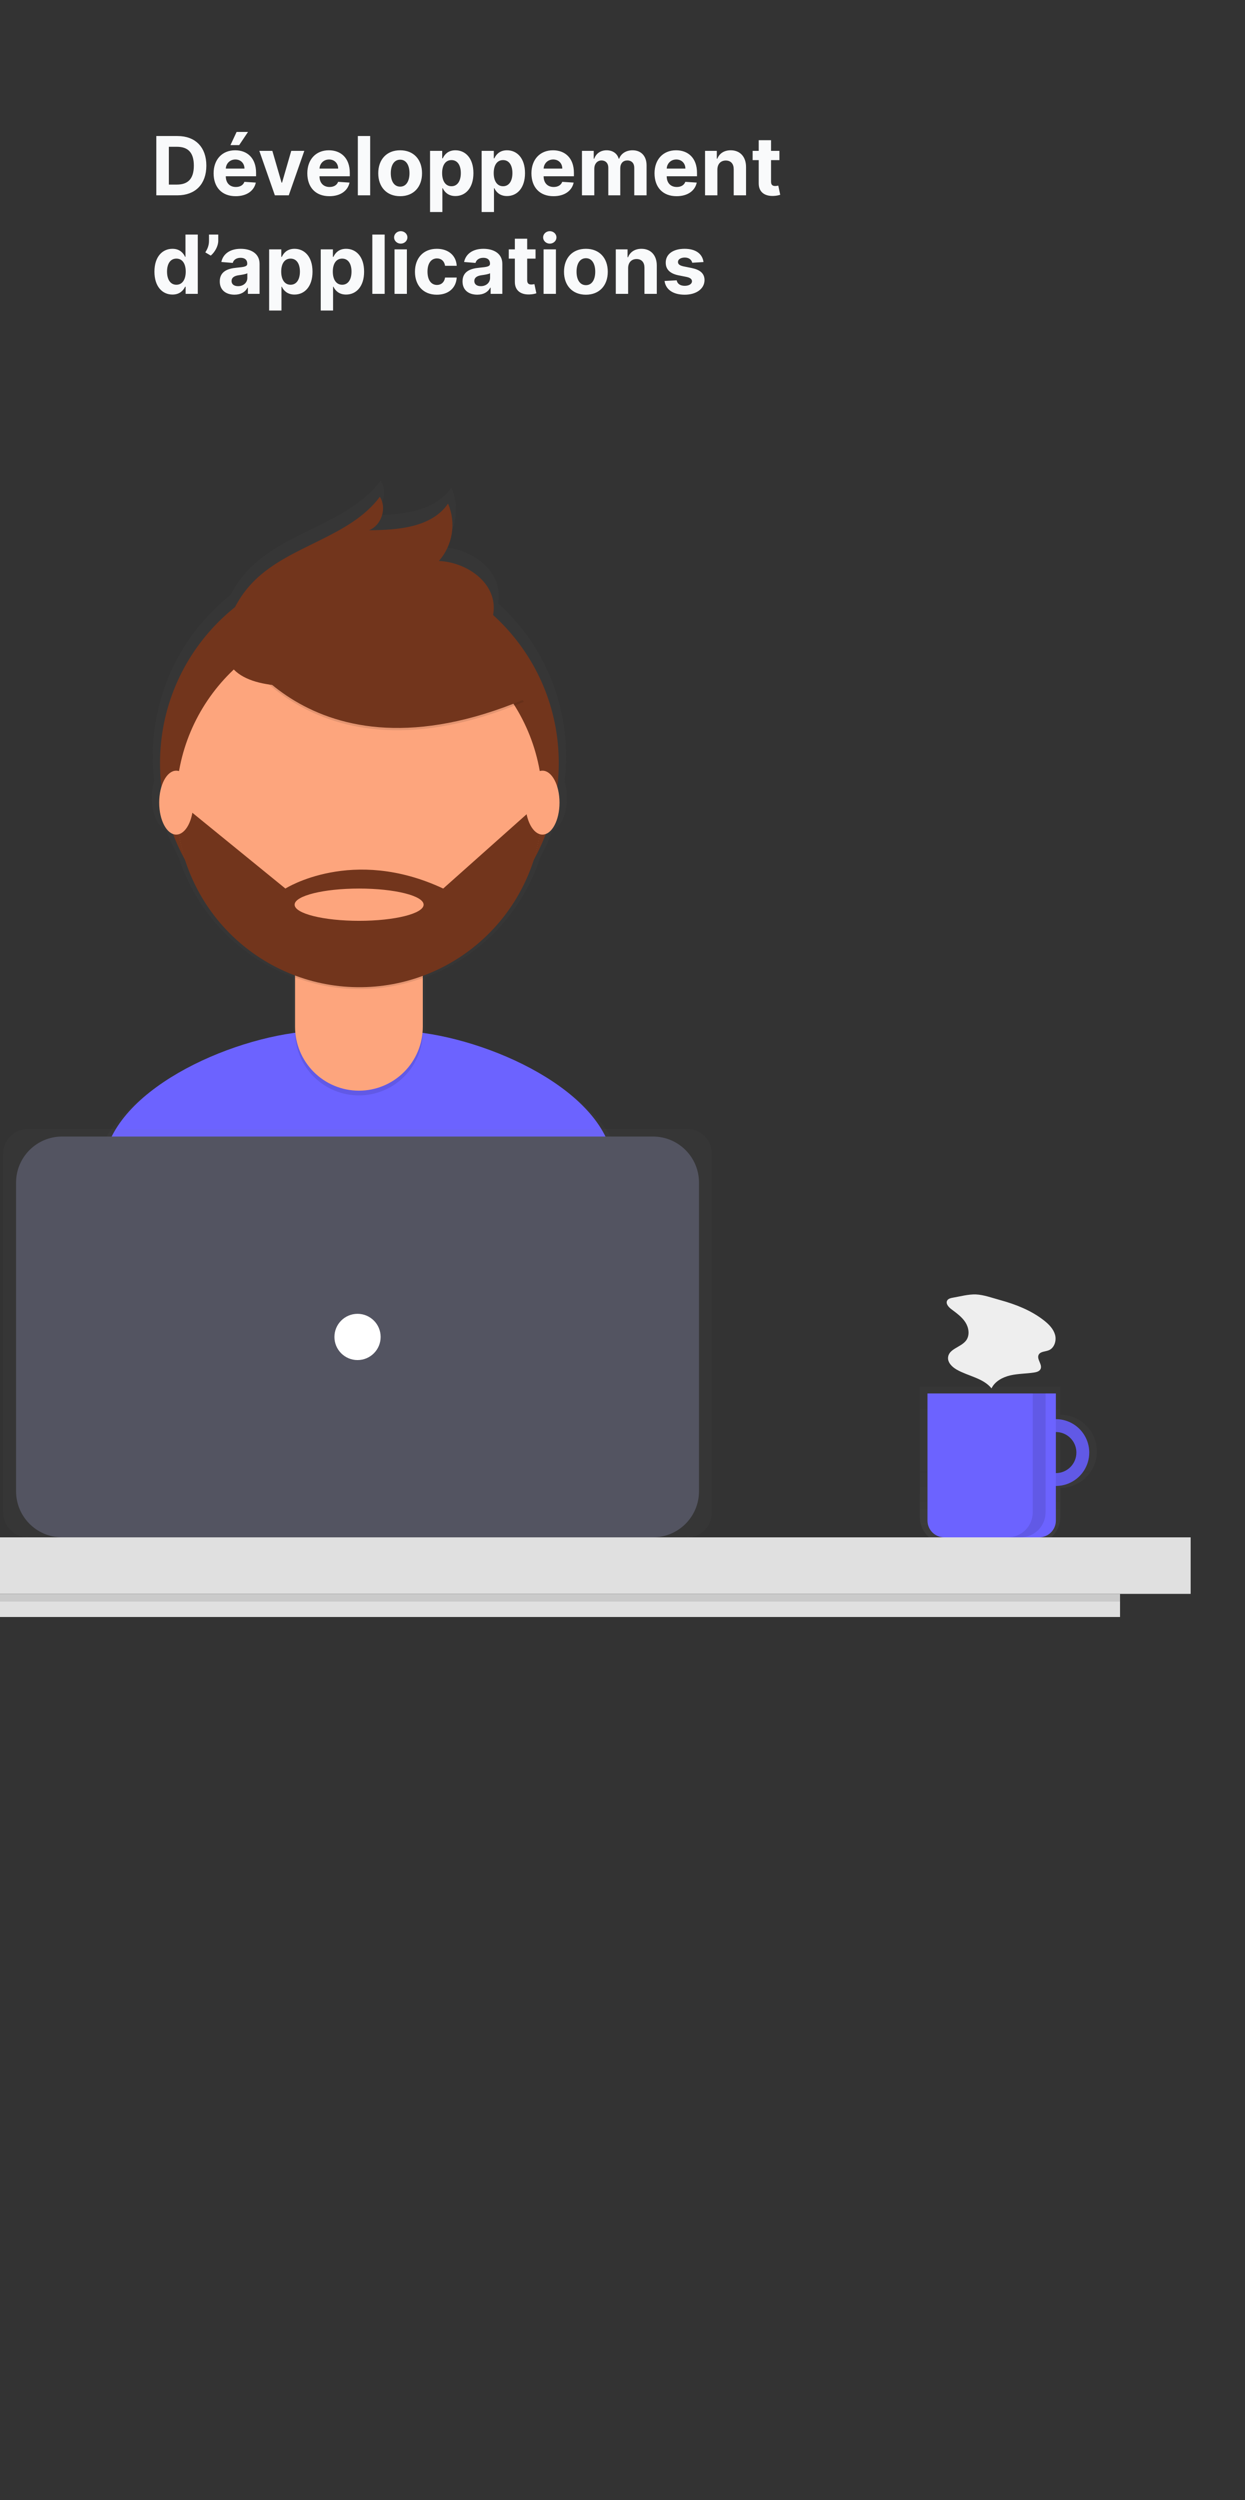 <svg width="733" height="1472" viewBox="0 0 733 1472" fill="none" xmlns="http://www.w3.org/2000/svg">
<rect x="0" y="0" width="733" height="1472" fill="#333333" stroke="none"/>
<g opacity="0.7">
<path opacity="0.7" d="M624.307 832.932V816.365H541.531V892.988C541.531 895.11 541.948 897.21 542.76 899.17C543.571 901.13 544.76 902.91 546.259 904.41C547.757 905.91 549.537 907.1 551.495 907.912C553.453 908.724 555.552 909.141 557.672 909.141H608.165C612.446 909.141 616.552 907.44 619.579 904.41C622.606 901.381 624.307 897.272 624.307 892.988V876.007C630.007 875.996 635.471 873.722 639.498 869.684C643.525 865.646 645.787 860.175 645.787 854.47C645.787 848.765 643.525 843.293 639.498 839.255C635.471 835.217 630.007 832.943 624.307 832.932ZM624.307 867.723V841.216C627.819 841.216 631.188 842.612 633.671 845.098C636.155 847.583 637.551 850.955 637.551 854.47C637.551 857.985 636.155 861.356 633.671 863.841C631.188 866.327 627.819 867.723 624.307 867.723Z" fill="url(#paint0_linear)"/>
</g>
<path d="M621.643 835.525C617.757 835.525 613.958 836.679 610.726 838.839C607.495 841 604.976 844.071 603.489 847.665C602.001 851.258 601.612 855.212 602.371 859.026C603.129 862.841 605 866.345 607.748 869.095C610.497 871.845 613.998 873.718 617.81 874.477C621.621 875.235 625.573 874.846 629.163 873.358C632.754 871.869 635.823 869.349 637.982 866.115C640.141 862.881 641.294 859.079 641.294 855.19C641.294 849.975 639.223 844.973 635.538 841.285C631.853 837.597 626.855 835.525 621.643 835.525ZM621.643 867.291C619.252 867.291 616.914 866.581 614.925 865.252C612.936 863.922 611.387 862.032 610.471 859.821C609.556 857.61 609.317 855.176 609.783 852.829C610.25 850.482 611.401 848.325 613.093 846.633C614.784 844.941 616.938 843.788 619.284 843.321C621.63 842.854 624.061 843.094 626.271 844.01C628.48 844.926 630.369 846.477 631.698 848.467C633.027 850.457 633.736 852.797 633.736 855.19C633.736 858.399 632.462 861.477 630.194 863.747C627.926 866.016 624.85 867.291 621.643 867.291Z" fill="#6C63FF"/>
<path opacity="0.1" d="M621.643 835.525C617.757 835.525 613.958 836.679 610.726 838.839C607.495 841 604.976 844.071 603.489 847.665C602.001 851.258 601.612 855.212 602.371 859.026C603.129 862.841 605 866.345 607.748 869.095C610.497 871.845 613.998 873.718 617.81 874.477C621.621 875.235 625.573 874.846 629.163 873.358C632.754 871.869 635.823 869.349 637.982 866.115C640.141 862.881 641.294 859.079 641.294 855.19C641.294 849.975 639.223 844.973 635.538 841.285C631.853 837.597 626.855 835.525 621.643 835.525ZM621.643 867.291C619.252 867.291 616.914 866.581 614.925 865.252C612.936 863.922 611.387 862.032 610.471 859.821C609.556 857.61 609.317 855.176 609.783 852.829C610.25 850.482 611.401 848.325 613.093 846.633C614.784 844.941 616.938 843.788 619.284 843.321C621.63 842.854 624.061 843.094 626.271 844.01C628.48 844.926 630.369 846.477 631.698 848.467C633.027 850.457 633.736 852.797 633.736 855.19C633.736 858.399 632.462 861.477 630.194 863.747C627.926 866.016 624.85 867.291 621.643 867.291Z" fill="black"/>
<path d="M546.065 820.399H621.643V895.255C621.643 897.868 620.606 900.374 618.759 902.222C616.913 904.07 614.409 905.108 611.797 905.108H555.911C553.3 905.108 550.796 904.07 548.949 902.222C547.103 900.374 546.065 897.868 546.065 895.255V820.399Z" fill="#6C63FF"/>
<path d="M701 905.108H-280V938.386H701V905.108Z" fill="#E0E0E0"/>
<g opacity="0.7">
<path opacity="0.7" d="M365.257 682.444C354.743 644.253 295.136 616.364 250.286 610.18C250.292 609.898 250.308 609.619 250.308 609.336V576.643C250.355 576.626 250.404 576.611 250.452 576.594V575.355C266.369 569.431 280.732 559.963 292.456 547.667C304.179 535.371 312.956 520.57 318.122 504.38C320.894 499.365 323.307 494.159 325.342 488.802C330.13 487.057 333.746 479.156 333.746 469.663C333.764 466.415 333.309 463.183 332.395 460.067C332.982 455.232 333.282 450.366 333.292 445.495C333.311 428.468 329.752 411.628 322.846 396.066C315.94 380.505 305.841 366.571 293.205 355.168C293.58 353.212 293.708 351.216 293.584 349.228C292.569 333.537 275.822 322.877 260.125 322.164C264.271 317.457 266.997 311.669 267.986 305.472C268.975 299.276 268.186 292.926 265.711 287.161C255.702 301.753 235.155 303.304 217.469 303.419C225.1 300.461 228.535 289.88 224.096 283C205.612 307.793 169.58 312.384 147.595 334.129C142.805 338.885 138.791 344.364 135.699 350.365C121.412 361.756 109.876 376.225 101.952 392.696C94.028 409.167 89.92 427.215 89.934 445.495C89.944 450.322 90.238 455.144 90.815 459.936C89.872 463.091 89.403 466.369 89.421 469.663C89.421 479.2 93.071 487.125 97.892 488.821C99.936 494.197 102.359 499.42 105.145 504.451C110.293 520.546 119.012 535.269 130.648 547.516C142.284 559.764 156.537 569.219 172.341 575.176V609.336C172.341 609.599 172.356 609.858 172.361 610.12C127.341 616.198 67.258 644.306 56.837 682.804C47.838 716.051 38.232 752.562 33.453 773.999C74.42 802.806 160.383 819.721 214.256 819.721C265.441 819.721 349.102 804.454 388.864 778.224C384.557 754.669 374.648 716.554 365.257 682.444Z" fill="url(#paint1_linear)"/>
</g>
<path d="M214.146 810.238C263.523 810.238 344.228 795.511 382.584 770.207C378.43 747.485 368.871 710.717 359.812 677.812C348.275 635.906 275.462 606.854 232.027 606.854H190.17C146.6 606.854 73.682 636.074 62.29 678.159C53.609 710.231 44.343 745.453 39.732 766.132C79.252 793.921 162.177 810.238 214.146 810.238Z" fill="#6C63FF"/>
<path d="M211.597 566.701C276.424 566.701 328.977 514.11 328.977 449.236C328.977 384.362 276.424 331.771 211.597 331.771C146.77 331.771 94.217 384.362 94.217 449.236C94.217 514.11 146.77 566.701 211.597 566.701Z" fill="#72351C"/>
<path opacity="0.1" d="M173.713 547.074H248.924V607.287C248.924 617.268 244.962 626.84 237.91 633.898C230.857 640.955 221.292 644.92 211.318 644.92H211.318C201.345 644.92 191.78 640.955 184.727 633.898C177.675 626.84 173.713 617.268 173.713 607.287V547.074H173.713Z" fill="black"/>
<path d="M184.501 544.287H238.136C240.997 544.287 243.741 545.424 245.764 547.449C247.788 549.473 248.924 552.219 248.924 555.083V604.5C248.924 614.48 244.962 624.053 237.91 631.11C230.857 638.168 221.292 642.133 211.318 642.133H211.318C201.345 642.133 191.78 638.168 184.727 631.11C177.675 624.053 173.713 614.48 173.713 604.5V555.083C173.713 552.219 174.849 549.473 176.872 547.449C178.896 545.424 181.64 544.287 184.501 544.287Z" fill="#FDA57D"/>
<path opacity="0.1" d="M173.852 575.494C198.092 584.558 224.774 584.631 249.063 575.702V566.456H173.852V575.494Z" fill="black"/>
<path d="M211.597 580.534C271.135 580.534 319.4 532.234 319.4 472.652C319.4 413.071 271.135 364.771 211.597 364.771C152.059 364.771 103.794 413.071 103.794 472.652C103.794 532.234 152.059 580.534 211.597 580.534Z" fill="#FDA57D"/>
<path opacity="0.1" d="M134.809 374.523C134.809 374.523 180.241 466.811 308.402 413.202L278.565 366.379L225.674 347.379L134.809 374.523Z" fill="black"/>
<path d="M134.809 373.165C134.809 373.165 180.241 465.454 308.402 411.845L278.565 365.022L225.674 346.022L134.809 373.165Z" fill="#72351C"/>
<path d="M134.405 366.93C137.467 357.44 142.761 348.823 149.841 341.805C171.049 320.829 205.808 316.4 223.639 292.483C227.92 299.12 224.608 309.327 217.246 312.18C234.307 312.07 254.128 310.573 263.783 296.497C266.171 302.058 266.932 308.184 265.978 314.161C265.024 320.139 262.394 325.722 258.395 330.263C273.537 330.951 289.693 341.234 290.671 356.371C291.323 366.455 285.005 376.003 276.724 381.786C268.443 387.57 258.425 390.224 248.564 392.4C219.778 398.751 115.622 425.372 134.405 366.93Z" fill="#72351C"/>
<path d="M319.397 473.597H316.539L260.935 523.134C207.365 498.026 168.035 523.134 168.035 523.134L109.719 475.632L103.839 476.372C104.636 504.686 116.529 531.55 136.95 551.164C157.371 570.778 184.681 581.568 212.983 581.204C241.286 580.839 268.309 569.35 288.219 549.217C308.129 529.084 319.328 501.922 319.397 473.597ZM211.434 542.134C190.461 542.134 173.46 537.881 173.46 532.634C173.46 527.387 190.461 523.134 211.434 523.134C232.406 523.134 249.407 527.387 249.407 532.634C249.407 537.881 232.406 542.134 211.434 542.134Z" fill="#72351C"/>
<path d="M103.751 491.366C109.289 491.366 113.779 482.942 113.779 472.55C113.779 462.158 109.289 453.733 103.751 453.733C98.212 453.733 93.723 462.158 93.723 472.55C93.723 482.942 98.212 491.366 103.751 491.366Z" fill="#FDA57D"/>
<path d="M319.386 491.366C324.924 491.366 329.414 482.942 329.414 472.55C329.414 462.158 324.924 453.733 319.386 453.733C313.848 453.733 309.358 462.158 309.358 472.55C309.358 482.942 313.848 491.366 319.386 491.366Z" fill="#FDA57D"/>
<g opacity="0.7">
<path opacity="0.7" d="M404.452 664.698H16.548C8.461 664.698 1.905 671.259 1.905 679.352V890.455C1.905 898.547 8.461 905.108 16.548 905.108H404.452C412.539 905.108 419.095 898.547 419.095 890.455V679.352C419.095 671.259 412.539 664.698 404.452 664.698Z" fill="url(#paint2_linear)"/>
</g>
<path d="M384.438 669.134H36.562C21.596 669.134 9.463 681.275 9.463 696.253V877.989C9.463 892.966 21.596 905.108 36.562 905.108H384.438C399.404 905.108 411.537 892.966 411.537 877.989V696.253C411.537 681.275 399.404 669.134 384.438 669.134Z" fill="#535461"/>
<path d="M210.5 800.735C218.013 800.735 224.104 794.639 224.104 787.121C224.104 779.602 218.013 773.507 210.5 773.507C202.987 773.507 196.896 779.602 196.896 787.121C196.896 794.639 202.987 800.735 210.5 800.735Z" fill="white"/>
<path d="M659.432 938.386H-238.432V952H659.432V938.386Z" fill="#E0E0E0"/>
<path opacity="0.1" d="M659.432 938.386H-238.432V942.924H659.432V938.386Z" fill="black"/>
<path opacity="0.1" d="M608.039 820.399V890.359C608.039 894.271 606.487 898.022 603.723 900.788C600.959 903.554 597.21 905.108 593.302 905.108H600.859C604.768 905.108 608.517 903.554 611.281 900.788C614.044 898.022 615.597 894.271 615.597 890.359V820.399H608.039Z" fill="black"/>
<path d="M560.98 764.013C559.705 764.231 558.267 764.575 557.642 765.708C556.651 767.507 558.447 769.535 560.087 770.77C563.115 773.054 566.308 775.296 568.366 778.483C570.425 781.67 571.072 786.117 568.821 789.171C565.883 793.159 558.872 794.016 558.194 798.924C557.758 802.075 560.48 804.764 563.238 806.345C570.046 810.247 578.822 811.289 583.753 817.395C585.793 813.198 590.356 810.771 594.904 809.735C599.452 808.699 604.177 808.776 608.788 808.073C610.277 807.846 611.954 807.391 612.619 806.04C613.908 803.422 610.235 800.282 611.503 797.654C612.468 795.654 615.303 795.809 617.373 795.008C620.744 793.703 622.134 789.362 621.177 785.874C620.22 782.387 617.518 779.661 614.676 777.426C607.017 771.404 597.808 767.862 588.494 765.314C584.162 764.129 579.076 762.271 574.577 762.092C570.233 761.918 565.279 763.277 560.98 764.013Z" fill="#EEEEEE"/>
<path d="M104.409 115C115.045 115 121.489 108.42 121.489 97.511C121.489 86.636 115.045 80.091 104.511 80.091H92.034V115H104.409ZM99.415 108.676V86.415H104.119C110.665 86.415 114.125 89.756 114.125 97.511C114.125 105.301 110.665 108.676 104.102 108.676H99.415ZM138.751 115.511C145.229 115.511 149.592 112.358 150.615 107.5L143.899 107.057C143.166 109.051 141.291 110.091 138.871 110.091C135.24 110.091 132.939 107.688 132.939 103.784V103.767H150.768V101.773C150.768 92.875 145.382 88.477 138.462 88.477C130.757 88.477 125.763 93.949 125.763 102.028C125.763 110.33 130.689 115.511 138.751 115.511ZM132.939 99.267C133.092 96.284 135.359 93.898 138.581 93.898C141.734 93.898 143.916 96.148 143.933 99.267H132.939ZM135.683 85.443H140.814L146.013 77.688H139.297L135.683 85.443ZM179.166 88.818H171.479L166.058 107.551H165.786L160.348 88.818H152.678L161.831 115H170.013L179.166 88.818ZM193.923 115.511C200.401 115.511 204.764 112.358 205.787 107.5L199.071 107.057C198.338 109.051 196.463 110.091 194.043 110.091C190.412 110.091 188.111 107.688 188.111 103.784V103.767H205.94V101.773C205.94 92.875 200.554 88.477 193.634 88.477C185.929 88.477 180.935 93.949 180.935 102.028C180.935 110.33 185.861 115.511 193.923 115.511ZM188.111 99.267C188.264 96.284 190.531 93.898 193.753 93.898C196.906 93.898 199.088 96.148 199.105 99.267H188.111ZM217.94 80.091H210.679V115H217.94V80.091ZM235.587 115.511C243.53 115.511 248.473 110.074 248.473 102.011C248.473 93.898 243.53 88.477 235.587 88.477C227.643 88.477 222.7 93.898 222.7 102.011C222.7 110.074 227.643 115.511 235.587 115.511ZM235.621 109.886C231.956 109.886 230.081 106.528 230.081 101.96C230.081 97.392 231.956 94.017 235.621 94.017C239.217 94.017 241.092 97.392 241.092 101.96C241.092 106.528 239.217 109.886 235.621 109.886ZM253.195 124.818H260.456V110.807H260.678C261.683 112.989 263.882 115.426 268.109 115.426C274.075 115.426 278.729 110.705 278.729 101.943C278.729 92.943 273.871 88.477 268.126 88.477C263.746 88.477 261.649 91.085 260.678 93.216H260.354V88.818H253.195V124.818ZM260.303 101.909C260.303 97.239 262.28 94.256 265.808 94.256C269.405 94.256 271.314 97.375 271.314 101.909C271.314 106.477 269.371 109.648 265.808 109.648C262.314 109.648 260.303 106.58 260.303 101.909ZM283.57 124.818H290.831V110.807H291.053C292.058 112.989 294.257 115.426 298.484 115.426C304.45 115.426 309.104 110.705 309.104 101.943C309.104 92.943 304.246 88.477 298.501 88.477C294.121 88.477 292.024 91.085 291.053 93.216H290.729V88.818H283.57V124.818ZM290.678 101.909C290.678 97.239 292.655 94.256 296.183 94.256C299.78 94.256 301.689 97.375 301.689 101.909C301.689 106.477 299.746 109.648 296.183 109.648C292.689 109.648 290.678 106.58 290.678 101.909ZM325.876 115.511C332.354 115.511 336.717 112.358 337.74 107.5L331.024 107.057C330.291 109.051 328.416 110.091 325.996 110.091C322.365 110.091 320.064 107.688 320.064 103.784V103.767H337.893V101.773C337.893 92.875 332.507 88.477 325.587 88.477C317.882 88.477 312.888 93.949 312.888 102.028C312.888 110.33 317.814 115.511 325.876 115.511ZM320.064 99.267C320.217 96.284 322.484 93.898 325.706 93.898C328.859 93.898 331.041 96.148 331.058 99.267H320.064ZM342.632 115H349.893V99.284C349.893 96.386 351.734 94.46 354.155 94.46C356.541 94.46 358.143 96.097 358.143 98.671V115H365.183V99.011C365.183 96.301 366.734 94.46 369.376 94.46C371.695 94.46 373.433 95.909 373.433 98.824V115H380.678V97.392C380.678 91.716 377.303 88.477 372.428 88.477C368.592 88.477 365.609 90.438 364.536 93.438H364.263C363.428 90.403 360.751 88.477 357.155 88.477C353.626 88.477 350.95 90.352 349.859 93.438H349.553V88.818H342.632V115ZM398.345 115.511C404.822 115.511 409.186 112.358 410.209 107.5L403.493 107.057C402.76 109.051 400.885 110.091 398.464 110.091C394.834 110.091 392.533 107.688 392.533 103.784V103.767H410.362V101.773C410.362 92.875 404.976 88.477 398.055 88.477C390.351 88.477 385.357 93.949 385.357 102.028C385.357 110.33 390.283 115.511 398.345 115.511ZM392.533 99.267C392.686 96.284 394.953 93.898 398.175 93.898C401.328 93.898 403.51 96.148 403.527 99.267H392.533ZM422.362 99.864C422.379 96.489 424.391 94.511 427.322 94.511C430.237 94.511 431.993 96.421 431.976 99.625V115H439.237V98.329C439.237 92.227 435.658 88.477 430.203 88.477C426.317 88.477 423.504 90.386 422.328 93.438H422.021V88.818H415.101V115H422.362V99.864ZM458.886 88.818H453.96V82.546H446.699V88.818H443.119V94.273H446.699V107.909C446.665 113.04 450.159 115.58 455.426 115.358C457.301 115.29 458.631 114.915 459.364 114.676L458.222 109.273C457.864 109.341 457.097 109.511 456.415 109.511C454.966 109.511 453.96 108.966 453.96 106.955V94.273H458.886V88.818ZM101.545 173.426C105.773 173.426 107.972 170.989 108.977 168.807H109.284V173H116.443V138.091H109.199V151.216H108.977C108.006 149.085 105.909 146.477 101.528 146.477C95.784 146.477 90.926 150.943 90.926 159.943C90.926 168.705 95.579 173.426 101.545 173.426ZM103.847 167.648C100.284 167.648 98.341 164.477 98.341 159.909C98.341 155.375 100.25 152.256 103.847 152.256C107.375 152.256 109.352 155.239 109.352 159.909C109.352 164.58 107.341 167.648 103.847 167.648ZM128.499 138.091H123.044V141.807C123.044 144.688 122.021 146.784 120.879 148.591L124.084 150.483C126.487 148.472 128.499 144.892 128.499 141.773V138.091ZM138.082 173.494C141.952 173.494 144.457 171.807 145.736 169.369H145.94V173H152.827V155.341C152.827 149.102 147.543 146.477 141.713 146.477C135.44 146.477 131.315 149.477 130.31 154.25L137.026 154.795C137.52 153.057 139.071 151.778 141.679 151.778C144.151 151.778 145.565 153.023 145.565 155.17V155.273C145.565 156.96 143.776 157.182 139.224 157.625C134.043 158.102 129.389 159.841 129.389 165.688C129.389 170.869 133.088 173.494 138.082 173.494ZM140.162 168.483C137.929 168.483 136.327 167.443 136.327 165.449C136.327 163.403 138.014 162.398 140.571 162.04C142.156 161.818 144.747 161.443 145.616 160.864V163.642C145.616 166.386 143.349 168.483 140.162 168.483ZM158.46 182.818H165.722V168.807H165.943C166.949 170.989 169.148 173.426 173.375 173.426C179.341 173.426 183.994 168.705 183.994 159.943C183.994 150.943 179.136 146.477 173.392 146.477C169.011 146.477 166.915 149.085 165.943 151.216H165.619V146.818H158.46V182.818ZM165.568 159.909C165.568 155.239 167.545 152.256 171.074 152.256C174.67 152.256 176.58 155.375 176.58 159.909C176.58 164.477 174.636 167.648 171.074 167.648C167.58 167.648 165.568 164.58 165.568 159.909ZM188.835 182.818H196.097V168.807H196.318C197.324 170.989 199.523 173.426 203.75 173.426C209.716 173.426 214.369 168.705 214.369 159.943C214.369 150.943 209.511 146.477 203.767 146.477C199.386 146.477 197.29 149.085 196.318 151.216H195.994V146.818H188.835V182.818ZM195.943 159.909C195.943 155.239 197.92 152.256 201.449 152.256C205.045 152.256 206.955 155.375 206.955 159.909C206.955 164.477 205.011 167.648 201.449 167.648C197.955 167.648 195.943 164.58 195.943 159.909ZM226.472 138.091H219.21V173H226.472V138.091ZM232.288 173H239.55V146.818H232.288V173ZM235.936 143.443C238.101 143.443 239.874 141.79 239.874 139.761C239.874 137.75 238.101 136.097 235.936 136.097C233.788 136.097 232.016 137.75 232.016 139.761C232.016 141.79 233.788 143.443 235.936 143.443ZM257.196 173.511C264.168 173.511 268.548 169.42 268.889 163.403H262.037C261.611 166.199 259.77 167.767 257.281 167.767C253.889 167.767 251.69 164.92 251.69 159.909C251.69 154.966 253.906 152.136 257.281 152.136C259.94 152.136 261.645 153.892 262.037 156.5H268.889C268.582 150.449 263.997 146.477 257.162 146.477C249.219 146.477 244.31 151.983 244.31 160.011C244.31 167.972 249.134 173.511 257.196 173.511ZM281.004 173.494C284.874 173.494 287.379 171.807 288.658 169.369H288.862V173H295.749V155.341C295.749 149.102 290.464 146.477 284.635 146.477C278.362 146.477 274.237 149.477 273.232 154.25L279.947 154.795C280.442 153.057 281.993 151.778 284.601 151.778C287.072 151.778 288.487 153.023 288.487 155.17V155.273C288.487 156.96 286.697 157.182 282.146 157.625C276.964 158.102 272.311 159.841 272.311 165.688C272.311 170.869 276.01 173.494 281.004 173.494ZM283.084 168.483C280.851 168.483 279.249 167.443 279.249 165.449C279.249 163.403 280.936 162.398 283.493 162.04C285.078 161.818 287.669 161.443 288.538 160.864V163.642C288.538 166.386 286.271 168.483 283.084 168.483ZM315.308 146.818H310.382V140.545H303.121V146.818H299.541V152.273H303.121V165.909C303.087 171.04 306.581 173.58 311.848 173.358C313.723 173.29 315.053 172.915 315.786 172.676L314.643 167.273C314.286 167.341 313.518 167.511 312.837 167.511C311.388 167.511 310.382 166.966 310.382 164.955V152.273H315.308V146.818ZM320.038 173H327.3V146.818H320.038V173ZM323.686 143.443C325.851 143.443 327.624 141.79 327.624 139.761C327.624 137.75 325.851 136.097 323.686 136.097C321.538 136.097 319.766 137.75 319.766 139.761C319.766 141.79 321.538 143.443 323.686 143.443ZM344.946 173.511C352.889 173.511 357.832 168.074 357.832 160.011C357.832 151.898 352.889 146.477 344.946 146.477C337.003 146.477 332.06 151.898 332.06 160.011C332.06 168.074 337.003 173.511 344.946 173.511ZM344.98 167.886C341.315 167.886 339.44 164.528 339.44 159.96C339.44 155.392 341.315 152.017 344.98 152.017C348.577 152.017 350.452 155.392 350.452 159.96C350.452 164.528 348.577 167.886 344.98 167.886ZM369.815 157.864C369.832 154.489 371.844 152.511 374.776 152.511C377.69 152.511 379.446 154.42 379.429 157.625V173H386.69V156.33C386.69 150.227 383.111 146.477 377.656 146.477C373.77 146.477 370.957 148.386 369.781 151.438H369.474V146.818H362.554V173H369.815V157.864ZM414.197 154.284C413.55 149.46 409.663 146.477 403.05 146.477C396.351 146.477 391.936 149.58 391.953 154.625C391.936 158.545 394.408 161.085 399.521 162.108L404.055 163.011C406.339 163.472 407.379 164.307 407.413 165.619C407.379 167.17 405.692 168.278 403.152 168.278C400.561 168.278 398.839 167.17 398.396 165.04L391.254 165.415C391.936 170.426 396.197 173.511 403.135 173.511C409.919 173.511 414.777 170.051 414.794 164.886C414.777 161.102 412.305 158.835 407.226 157.795L402.487 156.841C400.05 156.312 399.146 155.477 399.163 154.216C399.146 152.648 400.919 151.625 403.169 151.625C405.692 151.625 407.192 153.006 407.55 154.693L414.197 154.284Z" fill="#F9FAFB"/>
<defs>
<linearGradient id="paint0_linear" x1="593.679" y1="909.141" x2="593.679" y2="816.365" gradientUnits="userSpaceOnUse">
<stop stop-color="#808080" stop-opacity="0.25"/>
<stop offset="0.535" stop-color="#808080" stop-opacity="0.12"/>
<stop offset="1" stop-color="#808080" stop-opacity="0.1"/>
</linearGradient>
<linearGradient id="paint1_linear" x1="213512" y1="349208" x2="213512" y2="64152.8" gradientUnits="userSpaceOnUse">
<stop stop-color="#808080" stop-opacity="0.25"/>
<stop offset="0.535" stop-color="#808080" stop-opacity="0.12"/>
<stop offset="1" stop-color="#808080" stop-opacity="0.1"/>
</linearGradient>
<linearGradient id="paint2_linear" x1="202639" y1="148660" x2="202639" y2="91468.4" gradientUnits="userSpaceOnUse">
<stop stop-color="#808080" stop-opacity="0.25"/>
<stop offset="0.535" stop-color="#808080" stop-opacity="0.12"/>
<stop offset="1" stop-color="#808080" stop-opacity="0.1"/>
</linearGradient>
</defs>
</svg>
